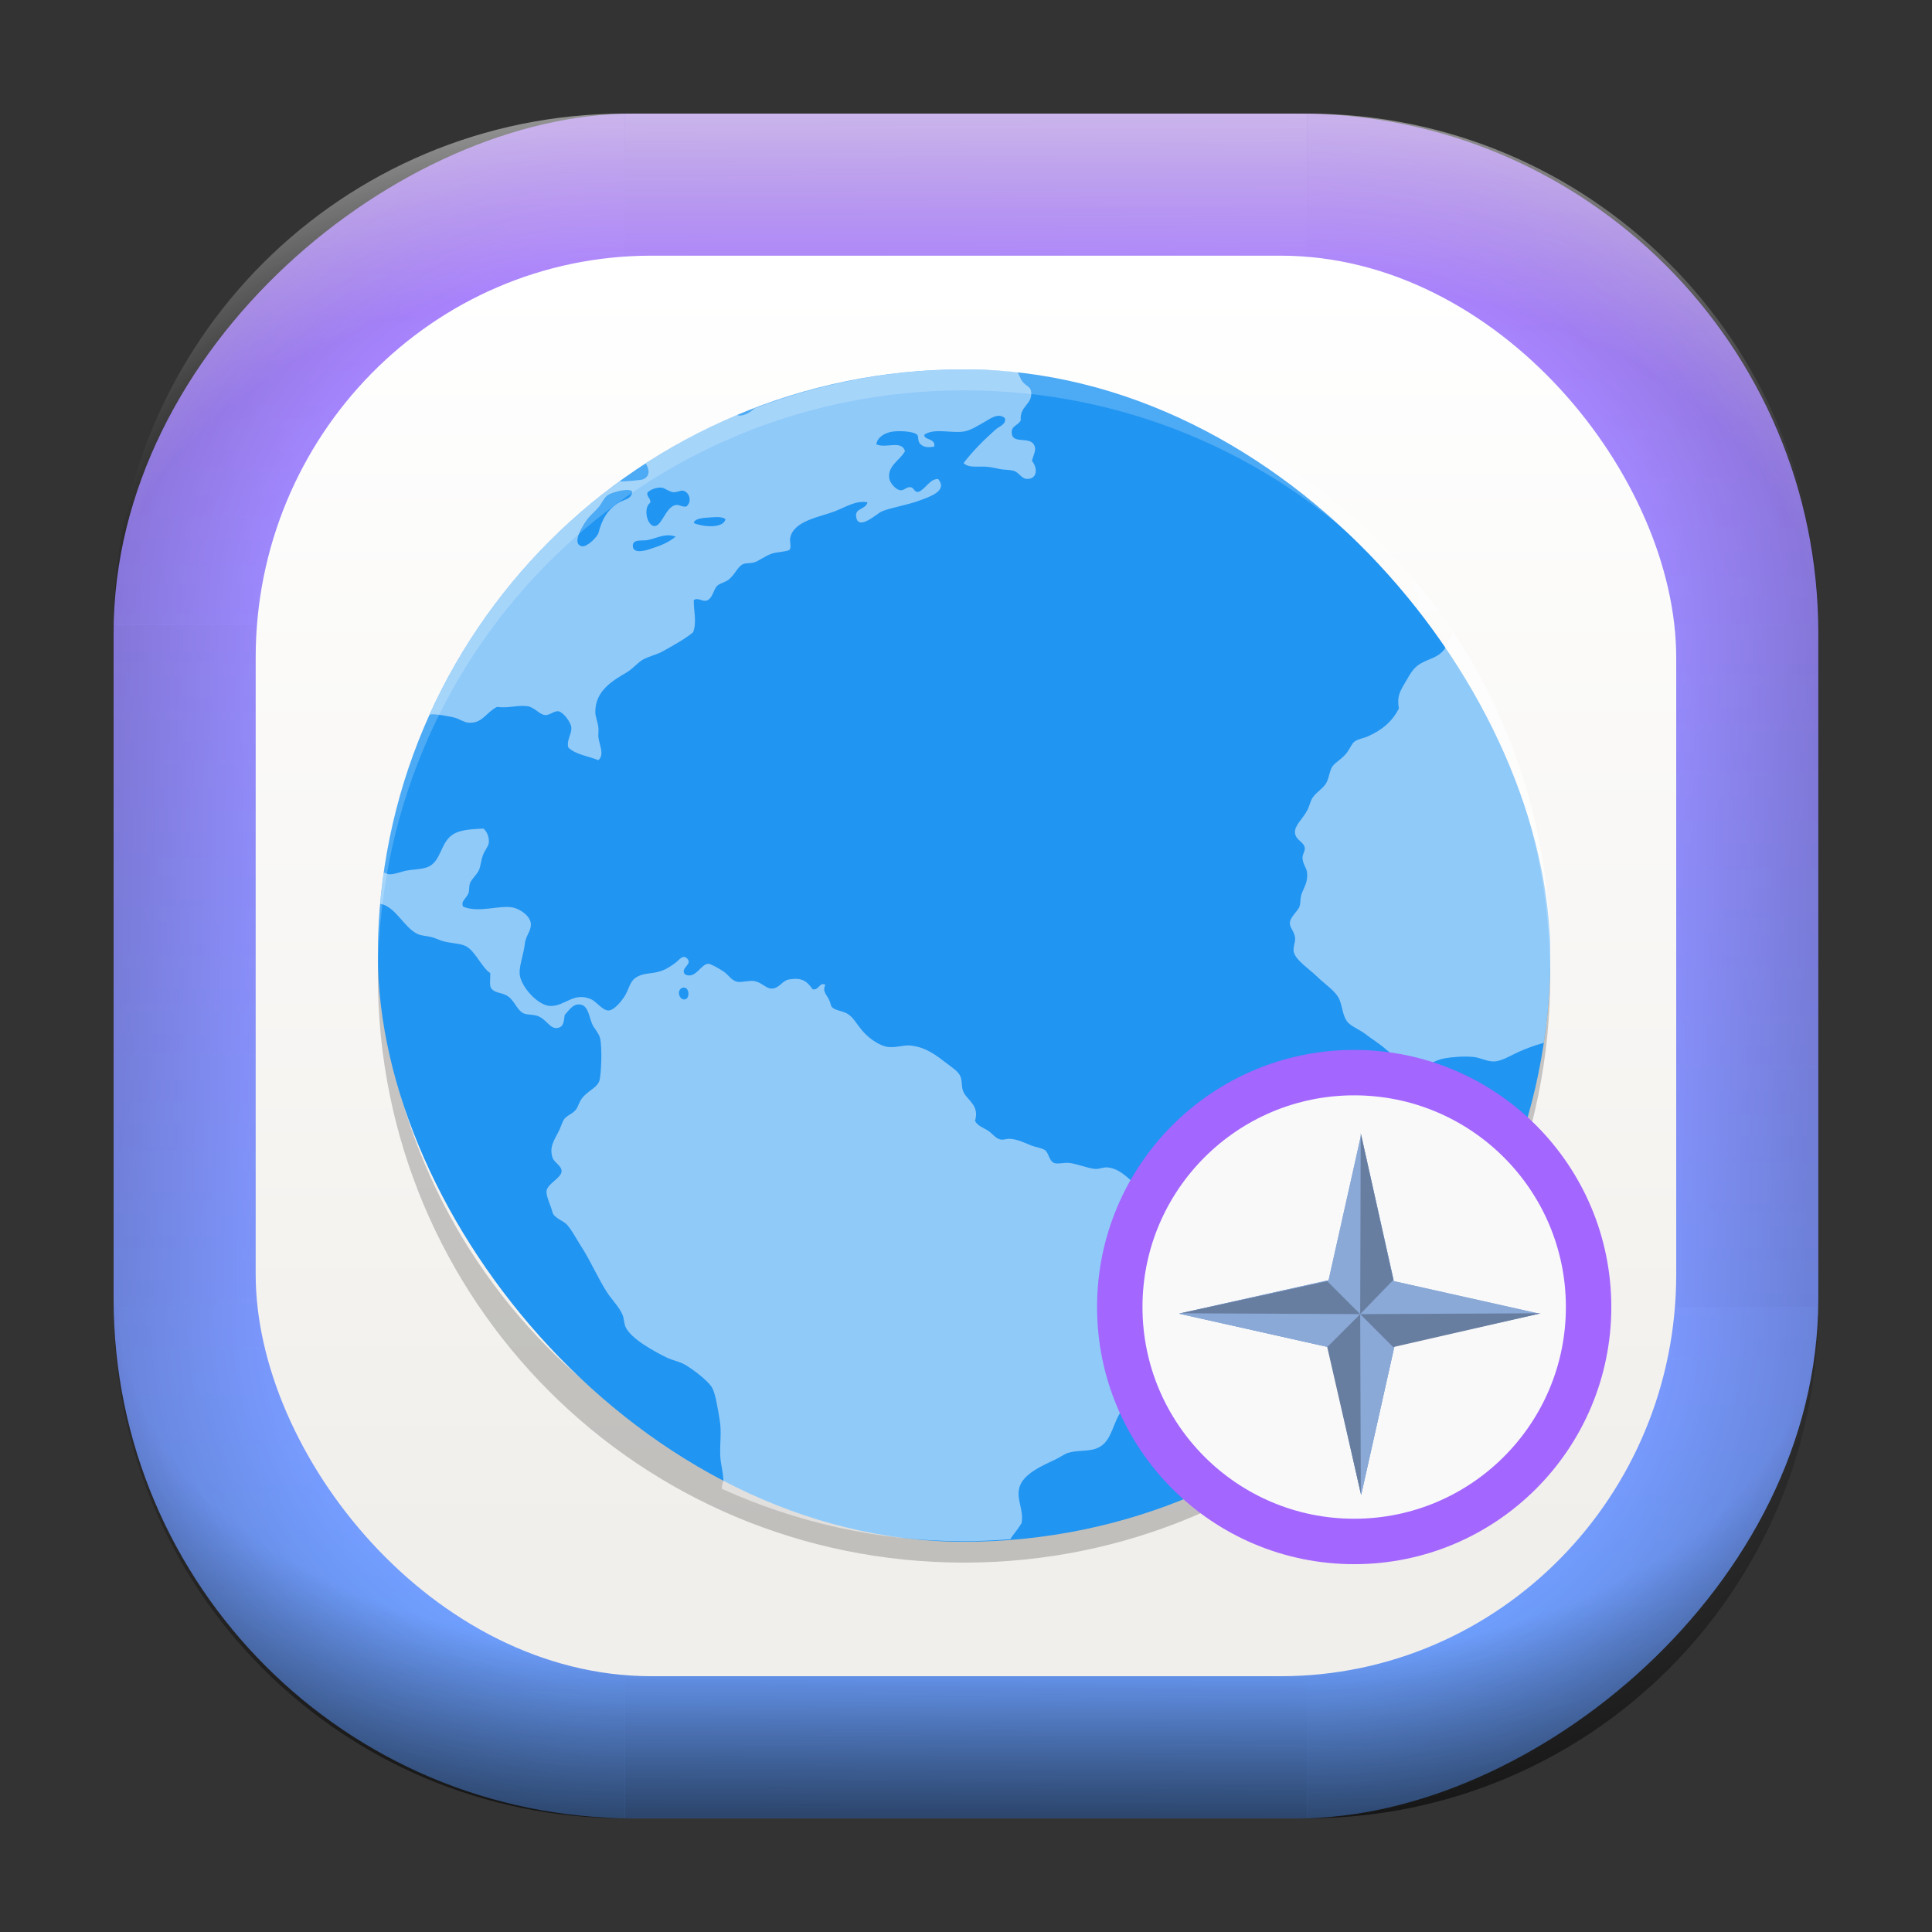 <?xml version="1.0" encoding="UTF-8" standalone="no"?>
<svg
   width="68"
   height="68"
   viewBox="0 0 17.992 17.992"
   version="1.1"
   id="svg1114"
   inkscape:version="1.3.2 (091e20ef0f, 2023-11-25)"
   sodipodi:docname="kgeography.svg"
   xmlns:inkscape="http://www.inkscape.org/namespaces/inkscape"
   xmlns:sodipodi="http://sodipodi.sourceforge.net/DTD/sodipodi-0.dtd"
   xmlns:xlink="http://www.w3.org/1999/xlink"
   xmlns="http://www.w3.org/2000/svg"
   xmlns:svg="http://www.w3.org/2000/svg"
   xmlns:rdf="http://www.w3.org/1999/02/22-rdf-syntax-ns#"
   xmlns:cc="http://creativecommons.org/ns#"
   xmlns:dc="http://purl.org/dc/elements/1.1/">
  <rect x="0" y="0" width="17.992" height="17.992" fill="#333333" stroke="none"/>
  <style
     type="text/css"
     id="current-color-scheme">.ColorScheme-Highlight { color:#5599ff; }
</style>
  <defs
     id="defs1108">
    <linearGradient
       id="linearGradient12"
       inkscape:collect="always">
      <stop
         style="stop-color:#ffffff;stop-opacity:0;"
         offset="0"
         id="stop10" />
      <stop
         id="stop11"
         offset="0.659"
         style="stop-color:#ffffff;stop-opacity:0" />
      <stop
         style="stop-color:#ffffff;stop-opacity:1;"
         offset="1"
         id="stop12" />
    </linearGradient>
    <linearGradient
       id="linearGradient9"
       inkscape:collect="always">
      <stop
         style="stop-color:#000000;stop-opacity:0;"
         offset="0"
         id="stop1" />
      <stop
         id="stop8"
         offset="0.661"
         style="stop-color:#000000;stop-opacity:0" />
      <stop
         style="stop-color:#000000;stop-opacity:1;"
         offset="1"
         id="stop9" />
    </linearGradient>
    <linearGradient
       id="linearGradient7"
       inkscape:collect="always">
      <stop
         style="stop-color:#000000;stop-opacity:0;"
         offset="0"
         id="stop5" />
      <stop
         id="stop6"
         offset="0.659"
         style="stop-color:#000000;stop-opacity:0" />
      <stop
         style="stop-color:#000000;stop-opacity:1;"
         offset="1"
         id="stop7" />
    </linearGradient>
    <linearGradient
       id="linearGradient4"
       inkscape:collect="always">
      <stop
         style="stop-color:#000000;stop-opacity:0;"
         offset="0"
         id="stop2" />
      <stop
         id="stop3"
         offset="0.671"
         style="stop-color:#000000;stop-opacity:0" />
      <stop
         style="stop-color:#000000;stop-opacity:1;"
         offset="1"
         id="stop4" />
    </linearGradient>
    <linearGradient
       inkscape:collect="always"
       id="linearGradient899">
      <stop
         style="stop-color:#b380ff;stop-opacity:1;"
         offset="0"
         id="stop895" />
      <stop
         style="stop-color:#67a3ff;stop-opacity:1;"
         offset="1"
         id="stop897" />
    </linearGradient>
    <linearGradient
       id="linearGradient1167"
       x1="40.752"
       x2="40.752"
       y1="28.508"
       y2="17.206"
       gradientUnits="userSpaceOnUse">
      <stop
         style="stop-color:#84fb6e;stop-opacity:1"
         stop-color="#0ab816"
         offset="0"
         id="stop1163" />
      <stop
         style="stop-color:#0dd41a;stop-opacity:1"
         stop-color="#0cf36c"
         offset="1"
         id="stop1165" />
    </linearGradient>
    <linearGradient
       id="cornerBevel"
       inkscape:collect="always">
      <stop
         style="stop-color:#000000;stop-opacity:0;"
         offset="0"
         id="stop2663" />
      <stop
         id="stop2671"
         offset="0.667"
         style="stop-color:#000000;stop-opacity:0" />
      <stop
         style="stop-color:#000000;stop-opacity:1;"
         offset="1"
         id="stop2661" />
    </linearGradient>
    <linearGradient
       id="bevel"
       inkscape:collect="always">
      <stop
         id="stop2685"
         offset="0"
         style="stop-color:#000000;stop-opacity:1;" />
      <stop
         id="stop2687"
         offset="1"
         style="stop-color:#000000;stop-opacity:0;" />
    </linearGradient>
    <linearGradient
       id="highlightCorner"
       inkscape:collect="always">
      <stop
         style="stop-color:#ffffff;stop-opacity:0;"
         offset="0"
         id="stop2613" />
      <stop
         id="stop2621"
         offset="0.667"
         style="stop-color:#ffffff;stop-opacity:0" />
      <stop
         style="stop-color:#ffffff;stop-opacity:1;"
         offset="1"
         id="stop2611" />
    </linearGradient>
    <linearGradient
       inkscape:collect="always"
       id="highlight">
      <stop
         style="stop-color:#ffffff;stop-opacity:1;"
         offset="0"
         id="stop2921" />
      <stop
         style="stop-color:#ffffff;stop-opacity:0;"
         offset="1"
         id="stop2923" />
    </linearGradient>
    <radialGradient
       inkscape:collect="always"
       xlink:href="#highlightCorner"
       id="radialGradient15"
       gradientUnits="userSpaceOnUse"
       gradientTransform="matrix(0.043,-12.079,17.934,0.064,14.524,-50.374)"
       cx="-4.58"
       cy="-0.502"
       fx="-4.58"
       fy="-0.502"
       r="0.397" />
    <linearGradient
       inkscape:collect="always"
       xlink:href="#highlight"
       id="linearGradient15"
       gradientUnits="userSpaceOnUse"
       x1="-3.845"
       y1="-1.153"
       x2="-3.845"
       y2="-0.895"
       gradientTransform="matrix(6.092,0,0,6.092,32.229,7.154)" />
    <radialGradient
       inkscape:collect="always"
       xlink:href="#linearGradient12"
       id="radialGradient17"
       gradientUnits="userSpaceOnUse"
       gradientTransform="matrix(-0.022,-12.045,-17.968,0.034,1.664,-50.223)"
       cx="-4.575"
       cy="-0.553"
       fx="-4.575"
       fy="-0.553"
       r="0.397" />
    <radialGradient
       inkscape:collect="always"
       xlink:href="#linearGradient7"
       id="radialGradient18"
       gradientUnits="userSpaceOnUse"
       gradientTransform="matrix(0.065,12.1,17.934,-0.096,14.61,64.748)"
       cx="-4.428"
       cy="-0.501"
       fx="-4.428"
       fy="-0.501"
       r="0.397" />
    <linearGradient
       inkscape:collect="always"
       xlink:href="#bevel"
       id="linearGradient18"
       gradientUnits="userSpaceOnUse"
       x1="-3.842"
       y1="-1.451"
       x2="-3.841"
       y2="-1.197"
       gradientTransform="matrix(6.092,0,0,6.092,32.229,-7.154)" />
    <radialGradient
       inkscape:collect="always"
       xlink:href="#linearGradient4"
       id="radialGradient20"
       gradientUnits="userSpaceOnUse"
       gradientTransform="matrix(-0.01,11.991,-17.967,-0.015,1.735,64.306)"
       cx="-4.424"
       cy="-0.55"
       fx="-4.424"
       fy="-0.55"
       r="0.397" />
    <radialGradient
       inkscape:collect="always"
       xlink:href="#cornerBevel"
       id="radialGradient25"
       gradientUnits="userSpaceOnUse"
       gradientTransform="matrix(12.185,0,0,12.185,59.631,10.378)"
       cx="-4.457"
       cy="-0.449"
       fx="-4.457"
       fy="-0.449"
       r="0.397" />
    <linearGradient
       inkscape:collect="always"
       xlink:href="#bevel"
       id="linearGradient25"
       gradientUnits="userSpaceOnUse"
       x1="-3.849"
       y1="-1.146"
       x2="-3.846"
       y2="-0.891"
       gradientTransform="matrix(6.092,0,0,6.092,32.229,7.154)" />
    <radialGradient
       inkscape:collect="always"
       xlink:href="#cornerBevel"
       id="radialGradient29"
       gradientUnits="userSpaceOnUse"
       gradientTransform="matrix(0,-12.185,12.185,0,11.274,-44.428)"
       cx="-4.571"
       cy="-0.487"
       fx="-4.571"
       fy="-0.487"
       r="0.397" />
    <radialGradient
       inkscape:collect="always"
       xlink:href="#cornerBevel"
       id="radialGradient30"
       gradientUnits="userSpaceOnUse"
       gradientTransform="matrix(-12.185,-0.049,0.048,-11.942,-43.502,3.852)"
       cx="-4.534"
       cy="-0.603"
       fx="-4.534"
       fy="-0.603"
       r="0.397" />
    <radialGradient
       inkscape:collect="always"
       xlink:href="#linearGradient9"
       id="radialGradient31"
       gradientUnits="userSpaceOnUse"
       gradientTransform="matrix(0,-12.152,11.979,0,18.476,-48.771)"
       cx="-4.418"
       cy="-0.565"
       fx="-4.418"
       fy="-0.565"
       r="0.397" />
    <linearGradient
       inkscape:collect="always"
       xlink:href="#bevel"
       id="linearGradient34"
       gradientUnits="userSpaceOnUse"
       x1="-3.997"
       y1="-1.222"
       x2="-4"
       y2="-0.967"
       gradientTransform="matrix(6.092,0,0,6.092,17.025,8.05)" />
    <linearGradient
       inkscape:collect="always"
       xlink:href="#bevel"
       id="linearGradient35"
       gradientUnits="userSpaceOnUse"
       x1="-4.092"
       y1="-1.449"
       x2="-4.095"
       y2="-1.197"
       gradientTransform="matrix(6.092,0,0,6.092,16.129,-7.154)" />
    <linearGradient
       inkscape:collect="always"
       xlink:href="#bevel"
       id="linearGradient36"
       gradientUnits="userSpaceOnUse"
       x1="-3.873"
       y1="-1.372"
       x2="-3.877"
       y2="-1.116"
       gradientTransform="matrix(6.092,0,0,6.092,31.333,-8.05)" />
    <linearGradient
       id="paint2_linear_77:3-7"
       x1="79.398"
       y1="-197.844"
       x2="82.901"
       y2="-199.978"
       gradientUnits="userSpaceOnUse"
       gradientTransform="matrix(1.925,0,0,1.731,-40.887,399.617)">
      <stop
         stop-color="#EBFAFF"
         stop-opacity="0.1"
         id="stop29-5-7"
         offset="0"
         style="stop-color:#c3c3c3;stop-opacity:1;" />
      <stop
         offset="1"
         stop-color="#70A9FF"
         stop-opacity="0.5"
         id="stop30-0-1"
         style="stop-color:#05c7ff;stop-opacity:0.8;" />
    </linearGradient>
    <linearGradient
       inkscape:collect="always"
       xlink:href="#linearGradient899"
       id="linearGradient926"
       x1="0.989"
       y1="-9.341"
       x2="16.919"
       y2="-9.225"
       gradientUnits="userSpaceOnUse"
       gradientTransform="translate(-0.926,0.476)" />
    <linearGradient
       id="a"
       x1="7.937"
       x2="7.937"
       y1="15.081"
       y2="1.852"
       gradientTransform="matrix(0.893,0,0,0.893,0.908,0.915)"
       gradientUnits="userSpaceOnUse">
      <stop
         offset="0"
         stop-color="#f1efeb"
         id="stop1-3" />
      <stop
         offset="1"
         stop-color="#fff"
         id="stop2-3" />
    </linearGradient>
    <linearGradient
       id="b-3"
       gradientTransform="matrix(0.944,0,0,0.944,-301.191,-493.754)"
       gradientUnits="userSpaceOnUse"
       x1="400.571"
       x2="400.571"
       y1="545.798"
       y2="517.798">
      <stop
         offset="0"
         stop-color="#eff0f1"
         id="stop7-6" />
      <stop
         offset="1"
         stop-color="#fcfcfc"
         id="stop9-7" />
    </linearGradient>
    <linearGradient
       id="d-9"
       gradientUnits="userSpaceOnUse"
       x1="13.571"
       x2="13.143"
       y1="21.286"
       y2="3.286"
       gradientTransform="translate(-2.571,-2.571)">
      <stop
         offset="0"
         stop-color="#788085"
         id="stop17-1" />
      <stop
         offset="1"
         stop-color="#9ba1a6"
         id="stop19-2" />
    </linearGradient>
    <linearGradient
       id="f-9-3"
       gradientUnits="userSpaceOnUse"
       x1="9.178"
       x2="11.427"
       y1="7.535"
       y2="9.784"
       gradientTransform="matrix(0.823,0,0,0.859,-0.937,-1.315)">
      <stop
         offset="0"
         id="stop2617-1-6" />
      <stop
         offset="1"
         stop-opacity="0"
         id="stop2619-2-0" />
    </linearGradient>
  </defs>
  <sodipodi:namedview
     id="base"
     pagecolor="#e2e2e2"
     bordercolor="#666666"
     borderopacity="1.0"
     inkscape:pageopacity="0"
     inkscape:pageshadow="2"
     inkscape:zoom="9.7248729"
     inkscape:cx="33.933605"
     inkscape:cy="28.997808"
     inkscape:document-units="px"
     inkscape:current-layer="layer1"
     inkscape:document-rotation="0"
     showgrid="true"
     units="px"
     inkscape:window-width="1920"
     inkscape:window-height="990"
     inkscape:window-x="0"
     inkscape:window-y="0"
     inkscape:window-maximized="1"
     inkscape:object-paths="true"
     inkscape:snap-grids="true"
     inkscape:snap-intersection-paths="true"
     inkscape:snap-smooth-nodes="true"
     inkscape:snap-midpoints="true"
     inkscape:showpageshadow="2"
     inkscape:pagecheckerboard="0"
     inkscape:deskcolor="#d1d1d1">
    <inkscape:grid
       id="grid2"
       units="px"
       originx="0"
       originy="0"
       spacingx="0.265"
       spacingy="0.265"
       empcolor="#0099e5"
       empopacity="0.302"
       color="#0099e5"
       opacity="0.149"
       empspacing="5"
       dotted="false"
       gridanglex="30"
       gridanglez="30"
       visible="true" />
  </sodipodi:namedview>
  <g
     inkscape:label="Layer 1"
     inkscape:groupmode="layer"
     id="layer1">
    <g
       id="g918"
       transform="translate(0.476,0.926)">
      <rect
         ry="4.836"
         rx="4.836"
         style="fill:url(#linearGradient926);fill-opacity:1;stroke-width:6.092"
         x="0.132"
         y="-16.457"
         width="15.875"
         height="15.875"
         id="use1056"
         transform="rotate(90)"
         class="ColorScheme-Highlight" />
      <path
         d="m 5.345,0.132 c -2.638,0 -4.762,2.124 -4.762,4.762 H 5.345 Z"
         style="opacity:0.15;fill:url(#radialGradient25);fill-opacity:1;stroke-width:6.092"
         id="path20" />
      <rect
         y="0.132"
         x="5.345"
         height="1.587"
         width="6.35"
         id="rect20"
         style="opacity:0.15;fill:url(#linearGradient25);fill-opacity:1;stroke-width:4.836;stroke-linecap:round;stroke-linejoin:round;paint-order:stroke fill markers" />
      <path
         d="m 0.582,11.245 c 0,2.638 2.124,4.762 4.762,4.762 v -4.762 z"
         style="opacity:0.15;fill:url(#radialGradient29);fill-opacity:1;stroke-width:6.092"
         id="use20" />
      <rect
         y="0.582"
         x="-11.245"
         height="1.587"
         width="6.35"
         id="use21"
         style="opacity:0.15;fill:url(#linearGradient34);fill-opacity:1;stroke-width:4.836;stroke-linecap:round;stroke-linejoin:round;paint-order:stroke fill markers"
         transform="rotate(-90)" />
      <path
         d="m 11.695,16.007 c 2.638,0 4.763,-2.124 4.763,-4.762 h -4.763 z"
         style="opacity:0.15;fill:url(#radialGradient30);fill-opacity:1;stroke-width:6.092"
         id="use22" />
      <rect
         y="-16.007"
         x="-11.695"
         height="1.587"
         width="6.35"
         id="use23"
         style="opacity:0.15;fill:url(#linearGradient35);fill-opacity:1;stroke-width:4.836;stroke-linecap:round;stroke-linejoin:round;paint-order:stroke fill markers"
         transform="scale(-1)" />
      <path
         d="m 16.457,4.895 c 0,-2.638 -2.124,-4.762 -4.763,-4.762 V 4.895 Z"
         style="opacity:0.15;fill:url(#radialGradient31);fill-opacity:1;stroke-width:6.092"
         id="use24" />
      <rect
         y="-16.457"
         x="4.895"
         height="1.587"
         width="6.35"
         id="use25"
         style="opacity:0.15;fill:url(#linearGradient36);fill-opacity:1;stroke-width:4.836;stroke-linecap:round;stroke-linejoin:round;paint-order:stroke fill markers"
         transform="rotate(90)" />
      <path
         d="m 5.345,0.132 c -2.638,0 -4.763,2.124 -4.763,4.762 H 5.345 Z"
         style="opacity:0.5;fill:url(#radialGradient15);fill-opacity:1;stroke-width:6.092"
         id="path14" />
      <rect
         y="0.132"
         x="5.345"
         height="1.587"
         width="6.35"
         id="rect14"
         style="opacity:0.5;fill:url(#linearGradient15);fill-opacity:1;stroke-width:4.836;stroke-linecap:round;stroke-linejoin:round;paint-order:stroke fill markers" />
      <path
         d="m 11.695,0.132 c 2.638,0 4.763,2.124 4.763,4.762 h -4.763 z"
         style="opacity:0.5;fill:url(#radialGradient17);fill-opacity:1;stroke-width:6.092"
         id="use14" />
      <path
         id="path17"
         style="opacity:0.5;fill:url(#radialGradient18);fill-opacity:1;stroke-width:6.092"
         d="m 5.345,16.007 c -2.638,0 -4.763,-2.124 -4.763,-4.763 h 4.763 z" />
      <rect
         style="opacity:0.5;fill:url(#linearGradient18);fill-opacity:1;stroke-width:4.836;stroke-linecap:round;stroke-linejoin:round;paint-order:stroke fill markers"
         id="rect17"
         width="6.35"
         height="1.587"
         x="5.345"
         y="-16.007"
         transform="scale(1,-1)" />
      <path
         id="use17"
         style="opacity:0.5;fill:url(#radialGradient20);fill-opacity:1;stroke-width:6.092"
         d="m 11.695,16.007 c 2.638,0 4.763,-2.124 4.763,-4.763 h -4.763 z" />
    </g>
    <rect
       width="13.229"
       height="13.229"
       x="2.381"
       y="2.381"
       fill="url(#a)"
       rx="3.685"
       ry="3.743"
       id="rect2"
       style="fill:url(#a);stroke-width:0.265" />
    <path
       style="opacity:0.2;stroke-width:0.265"
       d="m 3.529,8.898 c -0.002,0.065 -0.01,0.129 -0.01,0.195 1e-7,3.024 2.435,5.459 5.459,5.459 3.024,0 5.459,-2.435 5.459,-5.459 0,-0.066 -0.008,-0.13 -0.01,-0.195 -0.103,2.932 -2.491,5.264 -5.449,5.264 -2.958,0 -5.346,-2.331 -5.449,-5.264 z"
       id="path2" />
    <rect
       style="fill:#2095f2;stroke-width:0.265"
       width="10.918"
       height="10.918"
       x="3.519"
       y="3.44"
       ry="7.408"
       id="rect4"
       rx="7.408" />
    <path
       style="opacity:0.5;fill:#ffffff;stroke-width:0.265"
       d="m 8.978,3.44 c -0.688,0 -1.344,0.131 -1.949,0.362 -0.044,0.04 -0.101,0.072 -0.147,0.068 -0.006,-4.181e-4 -0.012,-0.005 -0.019,-0.007 -0.299,0.125 -0.582,0.278 -0.85,0.452 0.035,0.057 0.045,0.12 -0.027,0.15 -0.012,0.005 -0.164,0.02 -0.217,0.019 -0.764,0.555 -1.376,1.301 -1.768,2.172 0.006,-0.001 0.012,-0.004 0.018,-0.004 0.059,-9.789e-4 0.145,0.016 0.202,0.028 0.053,0.011 0.095,0.046 0.141,0.05 0.129,0.01 0.16,-0.091 0.266,-0.147 0.109,0.015 0.181,-0.018 0.28,-0.007 0.067,0.007 0.116,0.079 0.168,0.083 0.044,0.004 0.083,-0.041 0.125,-0.035 0.041,0.006 0.113,0.097 0.119,0.147 0.008,0.063 -0.046,0.12 -0.028,0.189 0.066,0.067 0.186,0.081 0.28,0.119 0.061,-0.051 0.008,-0.144 0,-0.217 -9.789e-4,-0.032 0.004,-0.061 0,-0.091 -0.006,-0.05 -0.028,-0.096 -0.028,-0.14 C 5.543,6.432 5.705,6.339 5.839,6.26 5.896,6.226 5.942,6.166 5.992,6.14 6.063,6.105 6.116,6.097 6.175,6.064 6.281,6.004 6.371,5.956 6.454,5.889 c 0.038,-0.09 0.004,-0.211 0.007,-0.301 0.038,-0.024 0.071,0.01 0.112,0.007 0.064,-0.013 0.069,-0.104 0.106,-0.14 0.021,-0.021 0.079,-0.035 0.105,-0.056 0.064,-0.05 0.085,-0.126 0.14,-0.147 0.02,-0.008 0.066,-0.006 0.098,-0.014 0.041,-0.011 0.1,-0.06 0.168,-0.083 0.044,-0.015 0.145,-0.018 0.162,-0.035 0.021,-0.021 -5.292e-4,-0.08 0.007,-0.112 C 7.392,4.85 7.63,4.816 7.771,4.763 7.869,4.726 7.97,4.657 8.079,4.678 8.057,4.753 7.957,4.727 7.974,4.818 7.997,4.944 8.167,4.782 8.211,4.763 8.297,4.727 8.443,4.705 8.555,4.664 8.653,4.628 8.83,4.574 8.737,4.461 c -0.077,-0.004 -0.114,0.091 -0.182,0.119 -0.046,0.007 -0.038,-0.039 -0.077,-0.043 -0.038,-0.004 -0.059,0.035 -0.098,0.028 -0.038,-0.006 -0.093,-0.067 -0.099,-0.112 -0.015,-0.117 0.099,-0.165 0.147,-0.252 -0.032,-0.106 -0.178,-0.022 -0.267,-0.063 0.008,-0.063 0.074,-0.106 0.147,-0.118 0.06,-0.01 0.195,-0.005 0.231,0.027 0.021,0.018 0.001,0.062 0.035,0.091 0.036,0.032 0.08,0.029 0.126,0.021 0.017,-0.08 -0.104,-0.06 -0.091,-0.112 0.095,-0.062 0.248,-0.011 0.364,-0.028 0.067,-0.01 0.137,-0.057 0.196,-0.09 0.056,-0.032 0.129,-0.088 0.189,-0.035 0.016,0.057 -0.052,0.076 -0.084,0.104 -0.107,0.095 -0.217,0.204 -0.301,0.315 0.051,0.05 0.144,0.025 0.23,0.035 0.034,0.004 0.076,0.014 0.112,0.021 0.042,0.007 0.086,0.005 0.119,0.014 0.059,0.014 0.075,0.077 0.133,0.077 0.096,-1.717e-4 0.097,-0.104 0.043,-0.168 0.017,-0.066 0.044,-0.1 0.021,-0.147 -0.043,-0.086 -0.201,-0.004 -0.209,-0.112 -0.005,-0.07 0.058,-0.067 0.084,-0.119 -0.012,-0.135 0.11,-0.145 0.097,-0.265 -0.006,-0.051 -0.048,-0.051 -0.084,-0.099 -0.018,-0.023 -0.027,-0.068 -0.048,-0.088 C 9.31,3.449 9.145,3.44 8.978,3.44 Z M 6.161,4.541 h 5.291e-4 c 0.033,0.005 0.072,0.04 0.111,0.043 0.037,7.62e-4 0.068,-0.021 0.091,-0.014 0.059,0.015 0.083,0.104 0.028,0.147 -0.046,0.006 -0.064,-0.02 -0.098,-0.014 C 6.199,4.719 6.163,4.905 6.092,4.899 6.025,4.893 5.988,4.73 6.056,4.681 6.061,4.639 6.025,4.632 6.028,4.59 c 0.02,-0.026 0.078,-0.053 0.133,-0.049 z m -0.315,0.022 c 0.019,4.18e-4 0.034,0.005 0.042,0.014 -0.009,0.075 -0.068,0.07 -0.125,0.104 -0.1,0.06 -0.157,0.152 -0.189,0.28 -0.009,0.037 -0.107,0.136 -0.155,0.126 -0.111,-0.023 0.031,-0.228 0.056,-0.259 0.028,-0.034 0.066,-0.065 0.099,-0.104 0.032,-0.039 0.053,-0.091 0.084,-0.112 0.034,-0.023 0.13,-0.051 0.189,-0.049 z M 6.674,4.815 c 0.036,4.869e-4 0.068,0.006 0.082,0.021 -0.023,0.092 -0.222,0.068 -0.295,0.035 0.005,-0.035 0.059,-0.044 0.105,-0.049 0.032,-9.101e-4 0.072,-0.007 0.108,-0.006 z M 6.221,4.985 c 0.024,-5.291e-4 0.048,0.005 0.072,0.011 -0.064,0.054 -0.134,0.084 -0.245,0.119 -0.053,0.017 -0.145,0.038 -0.154,-0.022 -0.011,-0.073 0.078,-0.056 0.126,-0.062 0.061,-0.008 0.128,-0.044 0.2,-0.046 z m 6.951,0.415 c -0.008,0.02 -0.014,0.039 -0.013,0.059 0.004,0.034 0.041,0.066 0.05,0.112 0.004,0.024 -0.011,0.077 0,0.099 0.034,0.065 0.122,0.018 0.185,0.022 -0.071,-0.099 -0.143,-0.198 -0.221,-0.291 z m 0.358,0.481 c -0.01,0.048 -0.043,0.111 -0.069,0.151 -0.061,0.093 -0.144,0.097 -0.231,0.147 -0.073,0.041 -0.104,0.11 -0.147,0.182 -0.046,0.078 -0.075,0.125 -0.056,0.237 -0.063,0.124 -0.157,0.2 -0.287,0.259 -0.038,0.017 -0.091,0.024 -0.126,0.049 -0.028,0.02 -0.044,0.074 -0.084,0.119 -0.049,0.055 -0.101,0.078 -0.126,0.119 -0.02,0.032 -0.027,0.096 -0.049,0.14 -0.03,0.059 -0.094,0.088 -0.133,0.147 -0.018,0.028 -0.03,0.083 -0.05,0.119 -0.044,0.081 -0.12,0.139 -0.112,0.209 0.008,0.068 0.086,0.081 0.091,0.14 9.79e-4,0.034 -0.022,0.054 -0.021,0.091 9.79e-4,0.054 0.037,0.091 0.042,0.133 0.01,0.104 -0.035,0.145 -0.055,0.216 -0.009,0.034 -0.005,0.072 -0.014,0.099 -0.017,0.052 -0.09,0.099 -0.091,0.16 -5.29e-4,0.044 0.045,0.079 0.049,0.14 9.79e-4,0.042 -0.021,0.087 -0.013,0.126 0.015,0.076 0.151,0.165 0.21,0.224 0.079,0.079 0.183,0.14 0.217,0.224 0.029,0.071 0.029,0.163 0.084,0.216 0.041,0.039 0.109,0.064 0.161,0.105 0.049,0.038 0.102,0.071 0.154,0.112 0.085,0.067 0.214,0.199 0.35,0.189 0.071,-0.005 0.143,-0.063 0.224,-0.077 0.083,-0.015 0.19,-0.022 0.273,-0.014 0.064,0.006 0.13,0.045 0.196,0.042 0.07,-0.004 0.151,-0.056 0.23,-0.091 0.064,-0.028 0.143,-0.059 0.229,-0.082 0.04,-0.266 0.061,-0.539 0.061,-0.817 0,-1.118 -0.334,-2.154 -0.906,-3.017 z M 4.502,7.716 C 4.386,7.722 4.309,7.727 4.243,7.757 4.092,7.826 4.121,8.031 3.97,8.079 c -0.052,0.017 -0.124,0.018 -0.182,0.028 -0.05,0.009 -0.11,0.036 -0.162,0.035 -0.014,-1.953e-4 -0.034,-0.011 -0.052,-0.017 -0.013,0.096 -0.025,0.193 -0.033,0.291 0.144,0.028 0.218,0.218 0.345,0.281 0.035,0.017 0.08,0.018 0.125,0.028 0.036,0.008 0.064,0.023 0.099,0.035 0.074,0.025 0.165,0.022 0.224,0.049 0.089,0.04 0.155,0.207 0.231,0.252 0.004,0.045 -0.009,0.106 0.007,0.14 0.036,0.049 0.087,0.038 0.147,0.07 0.071,0.039 0.093,0.138 0.161,0.168 0.023,0.01 0.082,0.009 0.119,0.02 0.093,0.028 0.123,0.135 0.203,0.112 0.052,-0.015 0.048,-0.069 0.057,-0.119 0.034,-0.037 0.072,-0.097 0.126,-0.098 0.087,-0.004 0.095,0.09 0.126,0.174 0.018,0.048 0.065,0.089 0.077,0.14 0.022,0.087 0.011,0.347 -0.007,0.399 -0.022,0.064 -0.108,0.091 -0.162,0.162 -0.025,0.033 -0.037,0.082 -0.056,0.105 -0.034,0.042 -0.085,0.053 -0.111,0.091 -0.014,0.022 -0.029,0.068 -0.043,0.098 -0.042,0.089 -0.098,0.152 -0.063,0.259 0.015,0.044 0.084,0.073 0.084,0.125 1.898e-4,0.061 -0.13,0.115 -0.14,0.182 -0.007,0.05 0.04,0.138 0.056,0.203 0.012,0.049 0.104,0.079 0.133,0.112 0.049,0.055 0.088,0.133 0.133,0.203 0.089,0.136 0.158,0.302 0.245,0.434 0.046,0.069 0.11,0.131 0.14,0.203 0.016,0.036 0.013,0.079 0.028,0.112 0.05,0.113 0.271,0.231 0.385,0.287 0.053,0.026 0.113,0.035 0.162,0.062 0.074,0.041 0.221,0.152 0.259,0.217 0.033,0.058 0.054,0.201 0.07,0.294 0.022,0.123 3.174e-4,0.217 0.007,0.35 0.004,0.072 0.027,0.144 0.028,0.216 3.704e-4,0.025 -0.013,0.044 -0.014,0.07 -4.18e-5,0.004 0.001,0.009 0.001,0.013 0.687,0.311 1.449,0.488 2.255,0.488 0.146,0 0.29,-0.008 0.432,-0.019 0.006,-0.011 0.012,-0.022 0.02,-0.032 0.033,-0.043 0.062,-0.081 0.084,-0.119 0.021,-0.128 -0.051,-0.217 -0.021,-0.329 0.033,-0.126 0.207,-0.202 0.329,-0.259 0.042,-0.019 0.085,-0.051 0.119,-0.063 0.084,-0.029 0.189,-0.013 0.267,-0.042 0.131,-0.048 0.145,-0.189 0.209,-0.308 0.03,-0.057 0.071,-0.113 0.077,-0.154 0.005,-0.036 -0.013,-0.07 -0.007,-0.113 0.006,-0.042 0.044,-0.079 0.056,-0.125 0.015,-0.061 0.022,-0.149 0.022,-0.217 0,-0.055 -0.026,-0.104 -0.028,-0.154 -0.009,-0.182 0.066,-0.202 0.133,-0.301 0.034,-0.049 0.046,-0.105 0.07,-0.14 0.113,-0.168 0.308,-0.249 0.294,-0.504 -0.005,-0.084 -0.058,-0.274 -0.119,-0.301 -0.035,-0.015 -0.117,-9.79e-4 -0.168,-0.021 -0.165,-0.062 -0.263,-0.267 -0.434,-0.28 -0.037,-0.004 -0.07,0.015 -0.111,0.014 -0.068,-0.004 -0.17,-0.048 -0.245,-0.056 -0.048,-0.005 -0.112,0.014 -0.14,0 C 9.771,10.815 9.766,10.734 9.731,10.71 9.702,10.691 9.647,10.684 9.605,10.668 9.536,10.641 9.481,10.61 9.402,10.605 9.377,10.604 9.347,10.617 9.318,10.612 9.274,10.605 9.239,10.553 9.199,10.528 9.148,10.497 9.101,10.482 9.08,10.438 9.126,10.287 8.999,10.245 8.968,10.158 8.953,10.117 8.96,10.068 8.947,10.032 8.929,9.98 8.877,9.949 8.821,9.906 8.719,9.828 8.629,9.755 8.485,9.737 8.421,9.729 8.358,9.756 8.281,9.751 8.2,9.746 8.097,9.675 8.036,9.605 7.977,9.537 7.948,9.476 7.897,9.444 7.848,9.412 7.783,9.413 7.75,9.381 7.735,9.368 7.737,9.344 7.721,9.311 7.697,9.26 7.656,9.232 7.686,9.171 7.63,9.142 7.629,9.224 7.568,9.213 7.513,9.136 7.468,9.1 7.344,9.122 c -0.057,0.01 -0.088,0.082 -0.154,0.084 -0.054,0.004 -0.097,-0.06 -0.168,-0.07 -0.054,-0.007 -0.115,0.015 -0.154,0.007 -0.06,-0.012 -0.078,-0.062 -0.133,-0.098 -0.04,-0.026 -0.118,-0.071 -0.14,-0.07 -0.07,0.004 -0.12,0.15 -0.217,0.098 -0.047,-0.06 0.077,-0.091 0.021,-0.147 -0.042,-0.042 -0.078,0.019 -0.112,0.043 -0.039,0.027 -0.075,0.053 -0.118,0.069 -0.096,0.036 -0.156,0.017 -0.231,0.056 -0.07,0.036 -0.073,0.096 -0.112,0.168 C 5.793,9.321 5.72,9.406 5.671,9.41 5.613,9.415 5.557,9.328 5.503,9.305 5.343,9.236 5.265,9.367 5.132,9.368 5.009,9.373 4.832,9.169 4.839,9.053 4.839,8.982 4.879,8.874 4.888,8.787 4.895,8.717 4.943,8.675 4.944,8.611 4.945,8.526 4.831,8.461 4.776,8.451 4.645,8.427 4.463,8.504 4.314,8.444 4.285,8.396 4.347,8.363 4.363,8.317 4.372,8.291 4.367,8.256 4.376,8.227 4.393,8.183 4.44,8.148 4.461,8.101 4.476,8.065 4.48,8.013 4.496,7.968 4.514,7.917 4.548,7.884 4.552,7.849 4.557,7.802 4.539,7.747 4.502,7.716 Z m 1.871,1.481 c 0.047,0.004 0.053,0.102 0.005,0.11 -0.052,0.008 -0.079,-0.082 -0.028,-0.106 0.008,-0.004 0.017,-0.005 0.023,-0.004 v -5.292e-4 z"
       id="path6" />
    <path
       style="opacity:0.2;fill:#ffffff;stroke-width:0.265"
       d="m 8.978,3.44 c -3.024,0 -5.459,2.435 -5.459,5.459 0,0.022 0.002,0.044 0.003,0.065 C 3.591,6 5.997,3.635 8.978,3.635 c 2.981,0 5.387,2.366 5.455,5.329 0.001,-0.022 0.003,-0.043 0.003,-0.065 C 14.437,5.874 12.002,3.44 8.978,3.44 Z"
       id="path8" />
    <circle
       cx="12.611"
       cy="12.172"
       r="2.183"
       stroke-linecap="round"
       stroke-width="0.423"
       id="circle6"
       style="fill:#f9f9f9;fill-opacity:1;stroke:#a366ff;stroke-opacity:1" />
    <g
       id="path846"
       inkscape:transform-center-y="0.67410055"
       transform="matrix(0.131,0,0,-0.338,8.426,24.697)">
      <path
         style="color:#000000;font-style:normal;font-variant:normal;font-weight:normal;font-stretch:normal;font-size:medium;line-height:normal;font-family:sans-serif;font-variant-ligatures:normal;font-variant-position:normal;font-variant-caps:normal;font-variant-numeric:normal;font-variant-alternates:normal;font-variant-east-asian:normal;font-feature-settings:normal;font-variation-settings:normal;text-indent:0;text-align:start;text-decoration:none;text-decoration-line:none;text-decoration-style:solid;text-decoration-color:#000000;letter-spacing:normal;word-spacing:normal;text-transform:none;writing-mode:lr-tb;direction:ltr;text-orientation:mixed;dominant-baseline:auto;baseline-shift:baseline;text-anchor:start;white-space:normal;shape-padding:0;shape-margin:0;inline-size:0;clip-rule:nonzero;display:inline;overflow:visible;visibility:visible;isolation:auto;mix-blend-mode:normal;color-interpolation:sRGB;color-interpolation-filters:linearRGB;solid-color:#000000;solid-opacity:1;vector-effect:none;fill:#8aa9d6;fill-opacity:0.988;fill-rule:nonzero;stroke:none;stroke-width:1.2;stroke-linecap:square;stroke-linejoin:miter;stroke-miterlimit:4;stroke-dasharray:none;stroke-dashoffset:0;stroke-opacity:1;color-rendering:auto;image-rendering:auto;shape-rendering:auto;text-rendering:auto;enable-background:accumulate;stop-color:#000000;stop-opacity:1"
         d="m 32.459,33.08 1.826,3.162 h -3.652 z"
         id="path851" />
      <path
         id="path856"
         style="color:#000000;font-style:normal;font-variant:normal;font-weight:normal;font-stretch:normal;font-size:medium;line-height:normal;font-family:sans-serif;font-variant-ligatures:normal;font-variant-position:normal;font-variant-caps:normal;font-variant-numeric:normal;font-variant-alternates:normal;font-variant-east-asian:normal;font-feature-settings:normal;font-variation-settings:normal;text-indent:0;text-align:start;text-decoration:none;text-decoration-line:none;text-decoration-style:solid;text-decoration-color:#000000;letter-spacing:normal;word-spacing:normal;text-transform:none;writing-mode:lr-tb;direction:ltr;text-orientation:mixed;dominant-baseline:auto;baseline-shift:baseline;text-anchor:start;white-space:normal;shape-padding:0;shape-margin:0;inline-size:0;clip-rule:nonzero;display:inline;overflow:visible;visibility:visible;isolation:auto;mix-blend-mode:normal;color-interpolation:sRGB;color-interpolation-filters:linearRGB;solid-color:#000000;solid-opacity:1;vector-effect:none;fill:#8aa9d6;fill-opacity:0.988;fill-rule:nonzero;stroke:none;stroke-width:0.874;stroke-linecap:square;stroke-linejoin:miter;stroke-miterlimit:4;stroke-dasharray:none;stroke-dashoffset:0;stroke-opacity:1;color-rendering:auto;image-rendering:auto;shape-rendering:auto;text-rendering:auto;enable-background:accumulate;stop-color:#000000;stop-opacity:1"
         d="m 32.699,28.479 -1.279,8.484 h 2.559 z"
         transform="matrix(2.24,0,0,0.585,-40.799,15.229)"
         sodipodi:nodetypes="cccc" />
      <path
         id="path853"
         style="color:#000000;font-style:normal;font-variant:normal;font-weight:normal;font-stretch:normal;font-size:medium;line-height:normal;font-family:sans-serif;font-variant-ligatures:normal;font-variant-position:normal;font-variant-caps:normal;font-variant-numeric:normal;font-variant-alternates:normal;font-variant-east-asian:normal;font-feature-settings:normal;font-variation-settings:normal;text-indent:0;text-align:start;text-decoration:none;text-decoration-line:none;text-decoration-style:solid;text-decoration-color:#000000;letter-spacing:normal;word-spacing:normal;text-transform:none;writing-mode:lr-tb;direction:ltr;text-orientation:mixed;dominant-baseline:auto;baseline-shift:baseline;text-anchor:start;white-space:normal;shape-padding:0;shape-margin:0;inline-size:0;clip-rule:nonzero;display:inline;overflow:visible;visibility:visible;isolation:auto;mix-blend-mode:normal;color-interpolation:sRGB;color-interpolation-filters:linearRGB;solid-color:#000000;solid-opacity:1;vector-effect:none;fill:#8aa9d6;fill-opacity:0.988;fill-rule:nonzero;stroke:none;stroke-width:0.795;stroke-linecap:square;stroke-linejoin:miter;stroke-miterlimit:4;stroke-dasharray:none;stroke-dashoffset:0;stroke-opacity:1;color-rendering:auto;image-rendering:auto;shape-rendering:auto;text-rendering:auto;enable-background:accumulate;stop-color:#000000;stop-opacity:1"
         d="m 54.914,28.189 -1.416,6.344 1.416,6.346 1.418,-6.346 z"
         transform="matrix(2.022,0,0,-0.782,-78.598,63.844)" />
      <path
         id="path868"
         style="color:#000000;font-style:normal;font-variant:normal;font-weight:normal;font-stretch:normal;font-size:medium;line-height:normal;font-family:sans-serif;font-variant-ligatures:normal;font-variant-position:normal;font-variant-caps:normal;font-variant-numeric:normal;font-variant-alternates:normal;font-variant-east-asian:normal;font-feature-settings:normal;font-variation-settings:normal;text-indent:0;text-align:start;text-decoration:none;text-decoration-line:none;text-decoration-style:solid;text-decoration-color:#000000;letter-spacing:normal;word-spacing:normal;text-transform:none;writing-mode:lr-tb;direction:ltr;text-orientation:mixed;dominant-baseline:auto;baseline-shift:baseline;text-anchor:start;white-space:normal;shape-padding:0;shape-margin:0;inline-size:0;clip-rule:nonzero;display:inline;overflow:visible;visibility:visible;isolation:auto;mix-blend-mode:normal;color-interpolation:sRGB;color-interpolation-filters:linearRGB;solid-color:#000000;solid-opacity:1;vector-effect:none;fill:#8aa9d6;fill-opacity:0.988;fill-rule:nonzero;stroke:none;stroke-width:0.795;stroke-linecap:square;stroke-linejoin:miter;stroke-miterlimit:4;stroke-dasharray:none;stroke-dashoffset:0;stroke-opacity:1;color-rendering:auto;image-rendering:auto;shape-rendering:auto;text-rendering:auto;enable-background:accumulate;stop-color:#000000;stop-opacity:1"
         d="m 54.914,28.189 -1.416,6.344 1.416,6.346 1.418,-6.346 z"
         transform="matrix(2.022,0,0,-0.782,-78.598,63.844)" />
    </g>
    <g
       id="g878"
       transform="matrix(0,0.131,0.338,0,0.205,7.984)"
       inkscape:transform-center-x="0.6741006">
      <path
         style="color:#000000;font-style:normal;font-variant:normal;font-weight:normal;font-stretch:normal;font-size:medium;line-height:normal;font-family:sans-serif;font-variant-ligatures:normal;font-variant-position:normal;font-variant-caps:normal;font-variant-numeric:normal;font-variant-alternates:normal;font-variant-east-asian:normal;font-feature-settings:normal;font-variation-settings:normal;text-indent:0;text-align:start;text-decoration:none;text-decoration-line:none;text-decoration-style:solid;text-decoration-color:#000000;letter-spacing:normal;word-spacing:normal;text-transform:none;writing-mode:lr-tb;direction:ltr;text-orientation:mixed;dominant-baseline:auto;baseline-shift:baseline;text-anchor:start;white-space:normal;shape-padding:0;shape-margin:0;inline-size:0;clip-rule:nonzero;display:inline;overflow:visible;visibility:visible;isolation:auto;mix-blend-mode:normal;color-interpolation:sRGB;color-interpolation-filters:linearRGB;solid-color:#000000;solid-opacity:1;vector-effect:none;fill:#8aa9d6;fill-opacity:0.988;fill-rule:nonzero;stroke:none;stroke-width:1.2;stroke-linecap:square;stroke-linejoin:miter;stroke-miterlimit:4;stroke-dasharray:none;stroke-dashoffset:0;stroke-opacity:1;color-rendering:auto;image-rendering:auto;shape-rendering:auto;text-rendering:auto;enable-background:accumulate;stop-color:#000000;stop-opacity:1"
         d="m 32.459,33.08 1.826,3.162 h -3.652 z"
         id="path870" />
      <path
         id="path872"
         style="color:#000000;font-style:normal;font-variant:normal;font-weight:normal;font-stretch:normal;font-size:medium;line-height:normal;font-family:sans-serif;font-variant-ligatures:normal;font-variant-position:normal;font-variant-caps:normal;font-variant-numeric:normal;font-variant-alternates:normal;font-variant-east-asian:normal;font-feature-settings:normal;font-variation-settings:normal;text-indent:0;text-align:start;text-decoration:none;text-decoration-line:none;text-decoration-style:solid;text-decoration-color:#000000;letter-spacing:normal;word-spacing:normal;text-transform:none;writing-mode:lr-tb;direction:ltr;text-orientation:mixed;dominant-baseline:auto;baseline-shift:baseline;text-anchor:start;white-space:normal;shape-padding:0;shape-margin:0;inline-size:0;clip-rule:nonzero;display:inline;overflow:visible;visibility:visible;isolation:auto;mix-blend-mode:normal;color-interpolation:sRGB;color-interpolation-filters:linearRGB;solid-color:#000000;solid-opacity:1;vector-effect:none;fill:#8aa9d6;fill-opacity:0.988;fill-rule:nonzero;stroke:none;stroke-width:0.874;stroke-linecap:square;stroke-linejoin:miter;stroke-miterlimit:4;stroke-dasharray:none;stroke-dashoffset:0;stroke-opacity:1;color-rendering:auto;image-rendering:auto;shape-rendering:auto;text-rendering:auto;enable-background:accumulate;stop-color:#000000;stop-opacity:1"
         d="m 32.699,28.479 -1.279,8.484 h 2.559 z"
         transform="matrix(2.24,0,0,0.585,-40.799,15.229)"
         sodipodi:nodetypes="cccc" />
      <path
         id="path874"
         style="color:#000000;font-style:normal;font-variant:normal;font-weight:normal;font-stretch:normal;font-size:medium;line-height:normal;font-family:sans-serif;font-variant-ligatures:normal;font-variant-position:normal;font-variant-caps:normal;font-variant-numeric:normal;font-variant-alternates:normal;font-variant-east-asian:normal;font-feature-settings:normal;font-variation-settings:normal;text-indent:0;text-align:start;text-decoration:none;text-decoration-line:none;text-decoration-style:solid;text-decoration-color:#000000;letter-spacing:normal;word-spacing:normal;text-transform:none;writing-mode:lr-tb;direction:ltr;text-orientation:mixed;dominant-baseline:auto;baseline-shift:baseline;text-anchor:start;white-space:normal;shape-padding:0;shape-margin:0;inline-size:0;clip-rule:nonzero;display:inline;overflow:visible;visibility:visible;isolation:auto;mix-blend-mode:normal;color-interpolation:sRGB;color-interpolation-filters:linearRGB;solid-color:#000000;solid-opacity:1;vector-effect:none;fill:#8aa9d6;fill-opacity:0.988;fill-rule:nonzero;stroke:none;stroke-width:0.795;stroke-linecap:square;stroke-linejoin:miter;stroke-miterlimit:4;stroke-dasharray:none;stroke-dashoffset:0;stroke-opacity:1;color-rendering:auto;image-rendering:auto;shape-rendering:auto;text-rendering:auto;enable-background:accumulate;stop-color:#000000;stop-opacity:1"
         d="m 54.914,28.189 -1.416,6.344 1.416,6.346 1.418,-6.346 z"
         transform="matrix(2.022,0,0,-0.782,-78.598,63.844)" />
      <path
         id="path876"
         style="color:#000000;font-style:normal;font-variant:normal;font-weight:normal;font-stretch:normal;font-size:medium;line-height:normal;font-family:sans-serif;font-variant-ligatures:normal;font-variant-position:normal;font-variant-caps:normal;font-variant-numeric:normal;font-variant-alternates:normal;font-variant-east-asian:normal;font-feature-settings:normal;font-variation-settings:normal;text-indent:0;text-align:start;text-decoration:none;text-decoration-line:none;text-decoration-style:solid;text-decoration-color:#000000;letter-spacing:normal;word-spacing:normal;text-transform:none;writing-mode:lr-tb;direction:ltr;text-orientation:mixed;dominant-baseline:auto;baseline-shift:baseline;text-anchor:start;white-space:normal;shape-padding:0;shape-margin:0;inline-size:0;clip-rule:nonzero;display:inline;overflow:visible;visibility:visible;isolation:auto;mix-blend-mode:normal;color-interpolation:sRGB;color-interpolation-filters:linearRGB;solid-color:#000000;solid-opacity:1;vector-effect:none;fill:#8aa9d6;fill-opacity:0.988;fill-rule:nonzero;stroke:none;stroke-width:0.795;stroke-linecap:square;stroke-linejoin:miter;stroke-miterlimit:4;stroke-dasharray:none;stroke-dashoffset:0;stroke-opacity:1;color-rendering:auto;image-rendering:auto;shape-rendering:auto;text-rendering:auto;enable-background:accumulate;stop-color:#000000;stop-opacity:1"
         d="m 54.914,28.189 -1.416,6.344 1.416,6.346 1.418,-6.346 z"
         transform="matrix(2.022,0,0,-0.782,-78.598,63.844)" />
    </g>
    <path
       style="fill:#677ea0;fill-opacity:0.988;stroke:none;stroke-width:0.265px;stroke-linecap:butt;stroke-linejoin:miter;stroke-opacity:1"
       d="m 12.36,12.545 0.307,-0.307 0.006,1.671 z"
       id="path882"
       sodipodi:nodetypes="cc" />
    <path
       style="fill:#677ea0;fill-opacity:0.988;stroke:none;stroke-width:0.265px;stroke-linecap:butt;stroke-linejoin:miter;stroke-opacity:1"
       d="m 12.976,11.919 -0.309,0.319 0.005,-1.686 z"
       id="path884"
       sodipodi:nodetypes="cccc" />
    <path
       style="fill:#677ea0;fill-opacity:0.988;stroke:none;stroke-width:0.265px;stroke-linecap:butt;stroke-linejoin:miter;stroke-opacity:1"
       d="m 12.36,11.931 0.307,0.307 -1.673,-0.008 z"
       id="path886"
       sodipodi:nodetypes="cccc" />
    <path
       style="fill:#677ea0;fill-opacity:0.988;stroke:none;stroke-width:0.265px;stroke-linecap:butt;stroke-linejoin:miter;stroke-opacity:1"
       d="m 12.974,12.545 -0.307,-0.307 1.684,-0.008 z"
       id="path888"
       sodipodi:nodetypes="cccc" />
  </g>
</svg>
